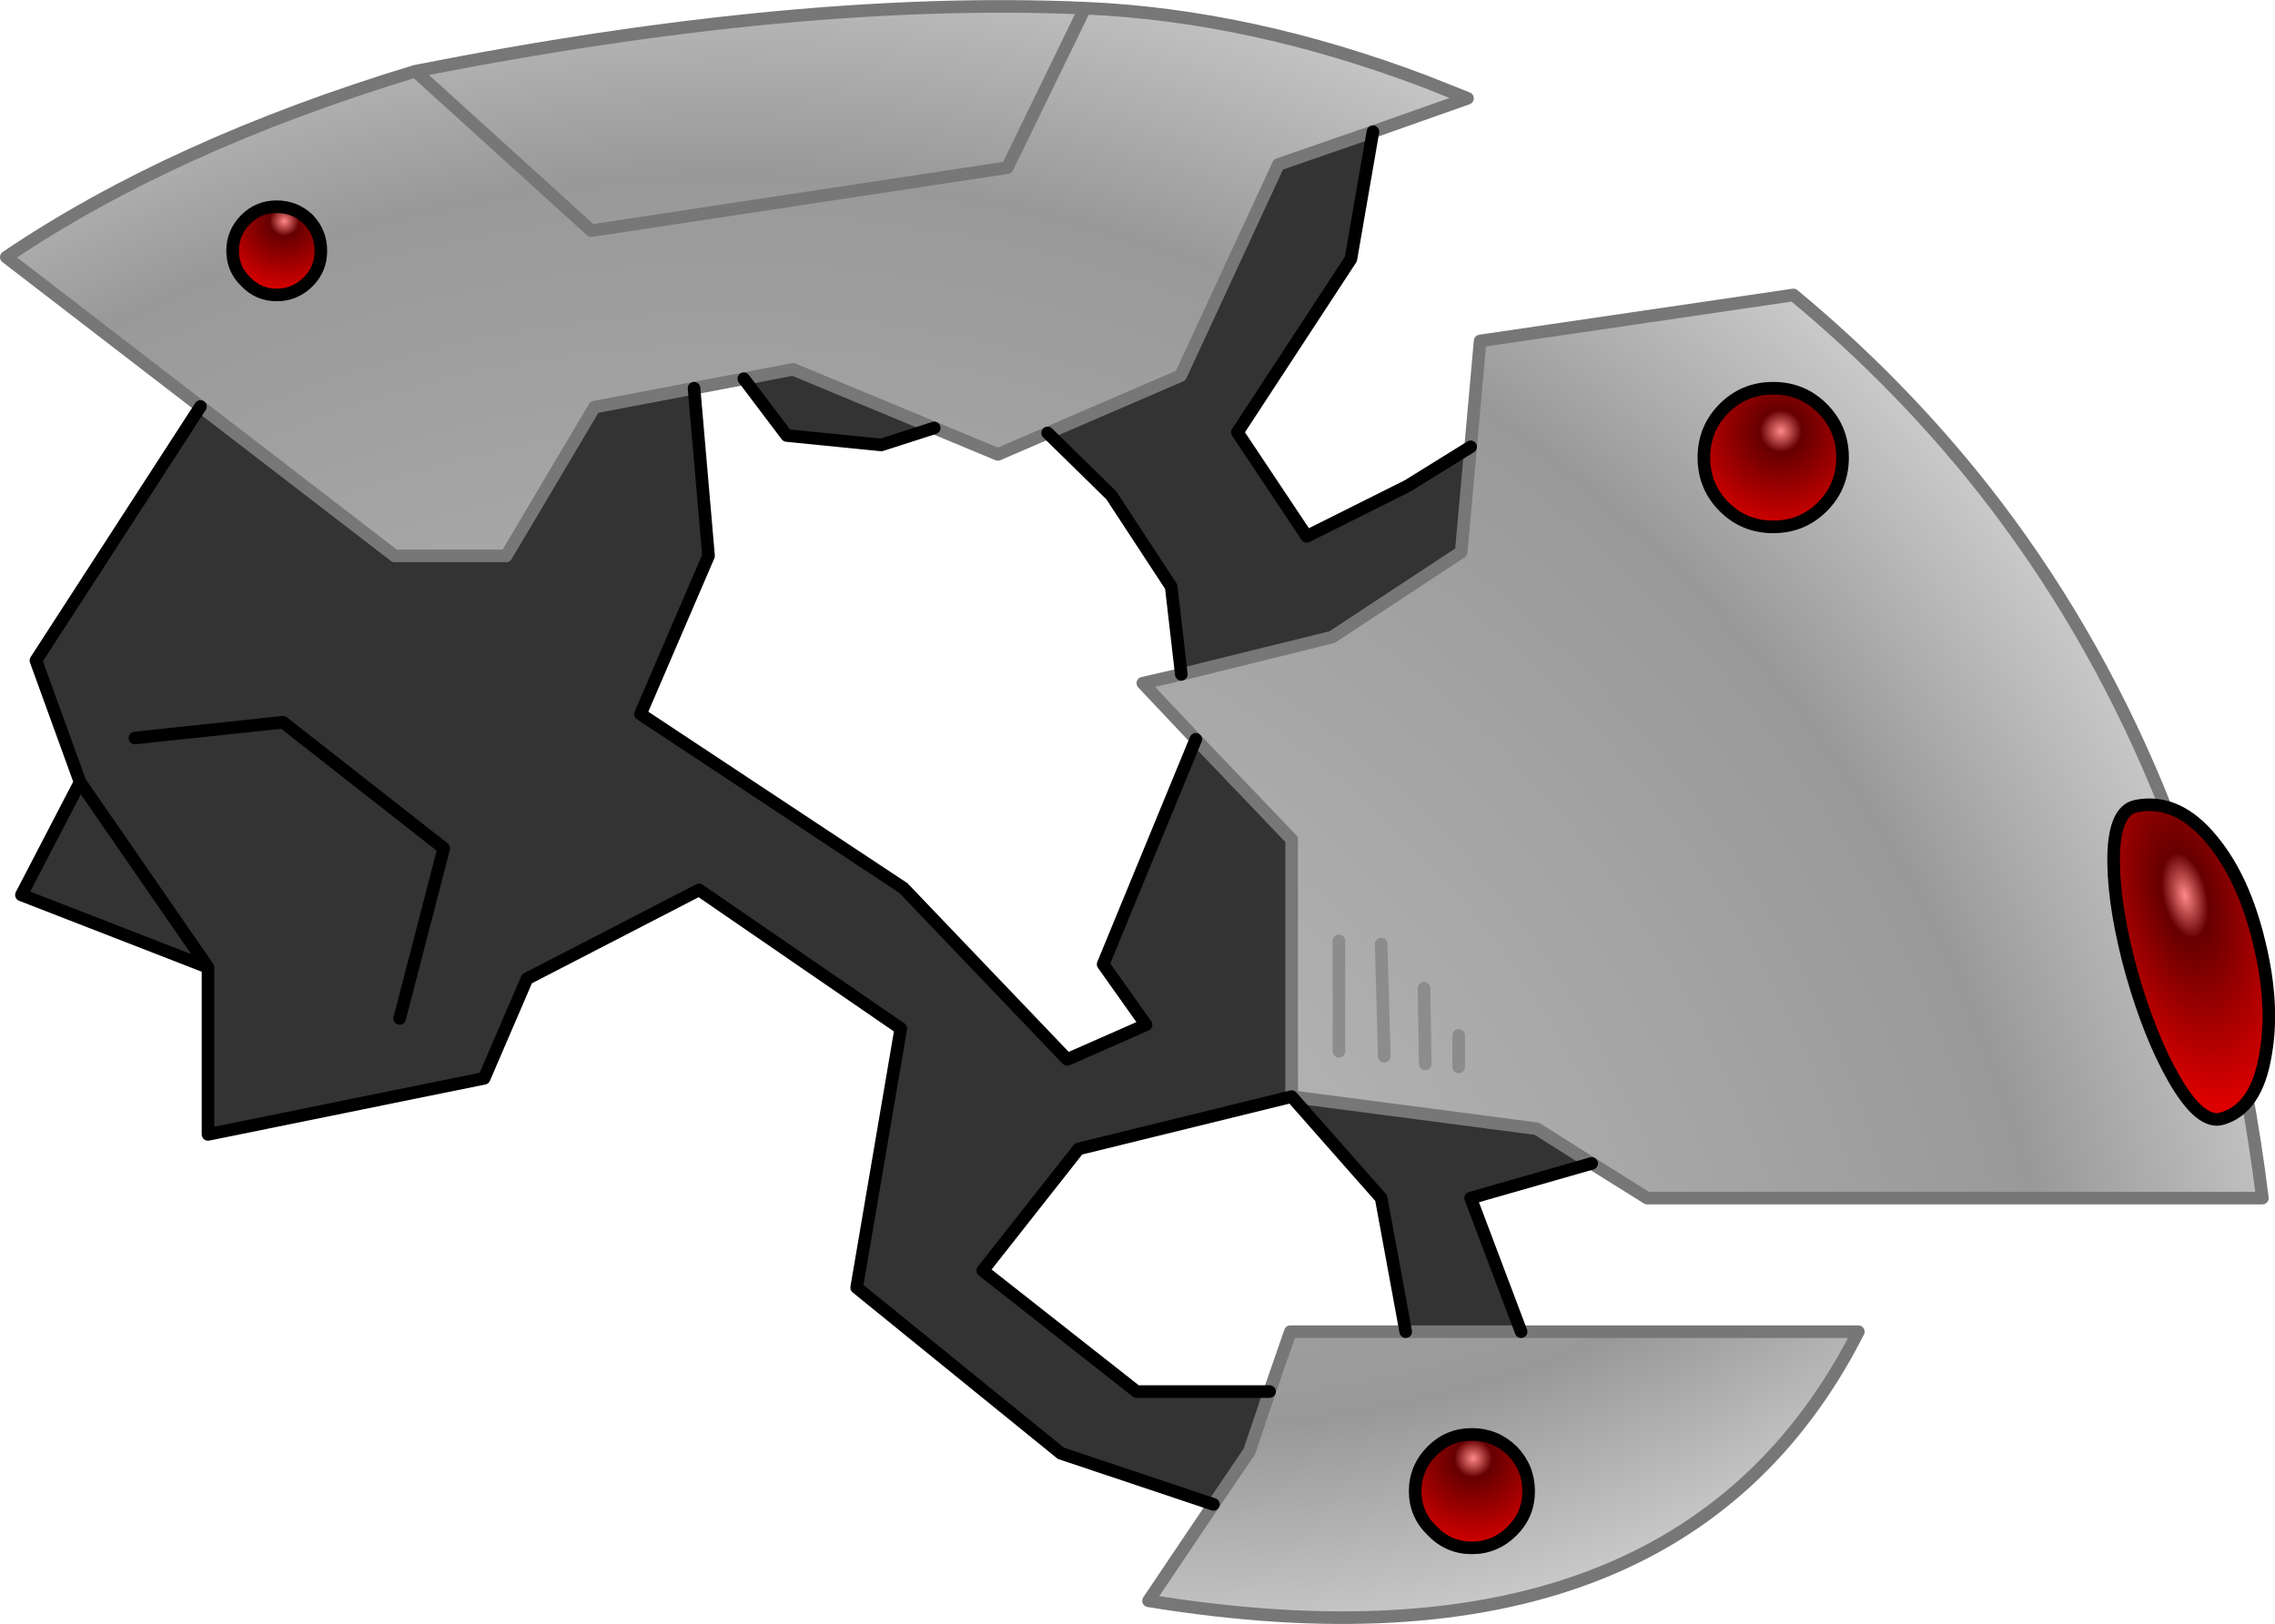 <?xml version="1.0" encoding="UTF-8" standalone="no"?>
<svg xmlns:ffdec="https://www.free-decompiler.com/flash" xmlns:xlink="http://www.w3.org/1999/xlink" ffdec:objectType="shape" height="128.85px" width="180.45px" xmlns="http://www.w3.org/2000/svg">
  <g transform="matrix(1.0, 0.0, 0.0, 1.0, 48.15, 46.9)">
    <path d="M-32.25 -14.65 L-16.85 -2.8 -8.0 -2.8 -1.0 -14.6 6.9 -16.1 8.05 -2.8 2.65 9.75 23.5 23.55 36.5 37.15 42.75 34.4 39.35 29.6 46.7 11.75 54.3 19.7 54.3 40.1 73.75 42.65 78.1 45.4 68.5 48.15 72.5 58.75 63.35 58.75 61.4 48.15 54.3 40.1 37.4 44.25 29.8 53.9 42.0 63.5 52.55 63.5 50.95 68.25 48.1 72.45 36.0 68.4 19.8 55.25 23.3 34.7 7.3 23.7 -6.35 30.75 -9.75 38.65 -31.65 43.1 -31.65 29.85 -46.45 24.1 -41.8 15.15 -45.3 5.5 -32.25 -14.65 M10.85 -16.85 L14.75 -17.6 25.95 -12.95 21.75 -11.6 14.25 -12.35 10.85 -16.85 M34.95 -12.55 L45.5 -17.1 53.25 -33.85 60.75 -36.45 59.0 -26.35 50.0 -12.6 55.5 -4.35 63.5 -8.35 68.5 -11.45 67.75 -3.1 57.5 3.65 45.55 6.6 44.75 -0.35 40.0 -7.6 34.95 -12.55 M-41.8 15.15 L-31.65 29.85 -41.8 15.15 M-16.45 33.9 L-12.95 20.4 -25.7 10.4 -37.45 11.65 -25.7 10.4 -12.95 20.4 -16.45 33.9" fill="#333333" fill-rule="evenodd" stroke="none"/>
    <path d="M-15.2 -41.25 L-1.25 -28.6 31.75 -33.6 37.9 -46.25 31.75 -33.6 -1.25 -28.6 -15.2 -41.25 Q15.15 -47.25 37.9 -46.25 50.95 -45.7 64.85 -40.45 L68.25 -39.1 60.75 -36.45 53.25 -33.85 45.5 -17.1 34.95 -12.55 31.0 -10.85 25.95 -12.95 14.75 -17.6 10.85 -16.85 6.9 -16.1 -1.0 -14.6 -8.0 -2.8 -16.85 -2.8 -32.25 -14.65 -47.65 -26.5 Q-34.5 -35.4 -15.2 -41.25 M46.7 11.75 L42.5 7.3 45.55 6.6 57.5 3.65 67.75 -3.1 68.5 -11.45 69.25 -19.85 94.1 -23.5 Q102.6 -16.45 109.25 -8.0 117.6 2.65 122.95 15.5 129.1 30.35 131.3 48.15 L117.5 48.15 109.25 48.15 82.5 48.15 78.1 45.4 73.75 42.65 54.3 40.1 54.3 19.7 46.7 11.75 M64.9 37.5 L64.8 31.5 64.9 37.5 M67.55 37.75 L67.55 35.25 67.55 37.75 M61.65 36.9 L61.4 28.0 61.65 36.9 M58.05 27.75 L58.05 36.5 58.05 27.75" fill="url(#gradient0)" fill-rule="evenodd" stroke="none"/>
    <path d="M72.5 58.75 L99.25 58.75 Q84.95 86.95 42.95 80.1 L48.1 72.45 50.95 68.25 52.55 63.5 54.2 58.75 63.35 58.75 72.5 58.75" fill="url(#gradient1)" fill-rule="evenodd" stroke="none"/>
    <path d="M37.9 -46.25 L31.75 -33.6 -1.25 -28.6 -15.2 -41.25 Q-34.5 -35.4 -47.65 -26.5 L-32.25 -14.65 -16.85 -2.8 -8.0 -2.8 -1.0 -14.6 6.9 -16.1 10.85 -16.85 14.75 -17.6 25.95 -12.95 31.0 -10.85 34.95 -12.55 45.5 -17.1 53.25 -33.85 60.75 -36.45 68.25 -39.1 64.85 -40.45 Q50.95 -45.7 37.9 -46.25 15.15 -47.25 -15.2 -41.25 M46.7 11.75 L42.5 7.3 45.55 6.6 57.5 3.65 67.75 -3.1 68.5 -11.45 69.25 -19.85 94.1 -23.5 Q102.6 -16.45 109.25 -8.0 117.6 2.65 122.95 15.5 129.1 30.35 131.3 48.15 L117.5 48.15 109.25 48.15 82.5 48.15 78.1 45.4 73.75 42.65 54.3 40.1 54.3 19.7 46.7 11.75 M72.5 58.75 L99.25 58.75 Q84.95 86.95 42.95 80.1 L48.1 72.45 50.95 68.25 52.55 63.5 54.2 58.75 63.35 58.75 72.5 58.75" fill="none" stroke="#777777" stroke-linecap="round" stroke-linejoin="round" stroke-width="1.0"/>
    <path d="M25.95 -12.95 L21.75 -11.6 14.25 -12.35 10.85 -16.85 M6.9 -16.1 L8.05 -2.8 2.65 9.75 23.5 23.55 36.5 37.15 42.75 34.4 39.35 29.6 46.7 11.75 M45.55 6.6 L44.75 -0.35 40.0 -7.6 34.95 -12.55 M60.75 -36.45 L59.0 -26.35 50.0 -12.6 55.5 -4.35 63.5 -8.35 68.5 -11.45 M78.1 45.4 L68.5 48.15 72.5 58.75 M48.1 72.45 L36.0 68.4 19.8 55.25 23.3 34.7 7.3 23.7 -6.35 30.75 -9.75 38.65 -31.65 43.1 -31.65 29.85 -46.45 24.1 -41.8 15.15 -45.3 5.5 -32.25 -14.65 M54.3 40.1 L61.4 48.15 63.35 58.75 M52.55 63.5 L42.0 63.5 29.8 53.9 37.4 44.25 54.3 40.1 M-37.45 11.65 L-25.7 10.4 -12.95 20.4 -16.45 33.9 M-31.65 29.85 L-41.8 15.15" fill="none" stroke="#000000" stroke-linecap="round" stroke-linejoin="round" stroke-width="1.0"/>
    <path d="M58.05 36.5 L58.05 27.75 M61.4 28.0 L61.65 36.9 M67.55 35.25 L67.55 37.75 M64.8 31.5 L64.9 37.5" fill="none" stroke="#8c8c8c" stroke-linecap="round" stroke-linejoin="round" stroke-width="1.0"/>
    <path d="M88.6 -6.7 Q87.0 -8.3 87.0 -10.6 87.0 -12.9 88.6 -14.5 90.2 -16.1 92.5 -16.1 94.8 -16.1 96.4 -14.5 98.0 -12.9 98.0 -10.6 98.0 -8.3 96.4 -6.7 94.8 -5.1 92.5 -5.1 90.2 -5.1 88.6 -6.7" fill="url(#gradient2)" fill-rule="evenodd" stroke="none"/>
    <path d="M128.1 41.85 Q126.4 42.35 124.3 38.7 122.4 35.4 120.95 30.35 119.55 25.3 119.5 21.55 119.45 17.4 121.3 17.05 124.6 16.4 127.35 19.8 129.85 22.85 131.05 27.9 132.25 32.8 131.55 36.75 130.85 41.05 128.1 41.85" fill="url(#gradient3)" fill-rule="evenodd" stroke="none"/>
    <path d="M68.6 75.9 Q66.75 75.9 65.45 74.55 64.1 73.25 64.1 71.4 64.1 69.55 65.45 68.2 66.75 66.9 68.6 66.9 70.45 66.9 71.8 68.2 73.1 69.55 73.1 71.4 73.1 73.25 71.8 74.55 70.45 75.9 68.6 75.9" fill="url(#gradient4)" fill-rule="evenodd" stroke="none"/>
    <path d="M-28.65 -24.55 Q-29.7 -25.55 -29.7 -27.0 -29.7 -28.45 -28.65 -29.5 -27.65 -30.5 -26.2 -30.5 -24.75 -30.5 -23.7 -29.5 -22.7 -28.45 -22.7 -27.0 -22.7 -25.55 -23.7 -24.55 -24.75 -23.5 -26.2 -23.5 -27.65 -23.5 -28.65 -24.55" fill="url(#gradient5)" fill-rule="evenodd" stroke="none"/>
    <path d="M88.6 -6.7 Q90.2 -5.1 92.5 -5.1 94.8 -5.1 96.4 -6.7 98.0 -8.3 98.0 -10.6 98.0 -12.9 96.4 -14.5 94.8 -16.1 92.5 -16.1 90.2 -16.1 88.6 -14.5 87.0 -12.9 87.0 -10.6 87.0 -8.3 88.6 -6.7 M128.1 41.85 Q130.85 41.05 131.55 36.75 132.25 32.8 131.05 27.9 129.85 22.85 127.35 19.8 124.6 16.4 121.3 17.05 119.45 17.4 119.5 21.55 119.55 25.3 120.95 30.35 122.4 35.4 124.3 38.7 126.4 42.35 128.1 41.85 M68.6 75.9 Q70.45 75.9 71.8 74.55 73.1 73.25 73.1 71.4 73.1 69.55 71.8 68.2 70.45 66.9 68.6 66.9 66.75 66.9 65.45 68.2 64.1 69.55 64.1 71.4 64.1 73.25 65.45 74.55 66.75 75.9 68.6 75.9 M-28.65 -24.55 Q-27.65 -23.5 -26.2 -23.5 -24.75 -23.5 -23.7 -24.55 -22.7 -25.55 -22.7 -27.0 -22.7 -28.45 -23.7 -29.5 -24.75 -30.5 -26.2 -30.5 -27.65 -30.5 -28.65 -29.5 -29.7 -28.45 -29.7 -27.0 -29.7 -25.55 -28.65 -24.55 Z" fill="none" stroke="#000000" stroke-linecap="round" stroke-linejoin="round" stroke-width="1.0"/>
  </g>
  <defs>
    <radialGradient cx="0" cy="0" gradientTransform="matrix(-0.159, 0.0, 0.0, 0.159, 9.35, 74.05)" gradientUnits="userSpaceOnUse" id="gradient0" r="819.2" spreadMethod="pad">
      <stop offset="0.0" stop-color="#cccccc"/>
      <stop offset="0.824" stop-color="#999999"/>
      <stop offset="1.0" stop-color="#cccccc"/>
    </radialGradient>
    <radialGradient cx="0" cy="0" gradientTransform="matrix(-0.124, 0.0, 0.0, 0.124, 45.5, -17.1)" gradientUnits="userSpaceOnUse" id="gradient1" r="819.2" spreadMethod="pad">
      <stop offset="0.0" stop-color="#cccccc"/>
      <stop offset="0.824" stop-color="#999999"/>
      <stop offset="1.0" stop-color="#cccccc"/>
    </radialGradient>
    <radialGradient cx="0" cy="0" gradientTransform="matrix(-0.01, 0.0, 0.0, 0.01, 93.1, -12.7)" gradientUnits="userSpaceOnUse" id="gradient2" r="819.2" spreadMethod="pad">
      <stop offset="0.0" stop-color="#ff8888"/>
      <stop offset="0.204" stop-color="#660000"/>
      <stop offset="1.0" stop-color="#dd0000"/>
    </radialGradient>
    <radialGradient cx="0" cy="0" gradientTransform="matrix(-0.01, 0.003, 0.005, 0.02, 125.15, 24.15)" gradientUnits="userSpaceOnUse" id="gradient3" r="819.2" spreadMethod="pad">
      <stop offset="0.0" stop-color="#ff8888"/>
      <stop offset="0.204" stop-color="#660000"/>
      <stop offset="1.0" stop-color="#dd0000"/>
    </radialGradient>
    <radialGradient cx="0" cy="0" gradientTransform="matrix(-0.009, 0.0, 0.0, 0.009, 68.7, 68.8)" gradientUnits="userSpaceOnUse" id="gradient4" r="819.2" spreadMethod="pad">
      <stop offset="0.0" stop-color="#ff8888"/>
      <stop offset="0.204" stop-color="#660000"/>
      <stop offset="1.0" stop-color="#dd0000"/>
    </radialGradient>
    <radialGradient cx="0" cy="0" gradientTransform="matrix(-0.007, 0.0, 0.0, 0.007, -25.6, -29.35)" gradientUnits="userSpaceOnUse" id="gradient5" r="819.2" spreadMethod="pad">
      <stop offset="0.0" stop-color="#ff8888"/>
      <stop offset="0.204" stop-color="#660000"/>
      <stop offset="1.0" stop-color="#dd0000"/>
    </radialGradient>
  </defs>
</svg>
